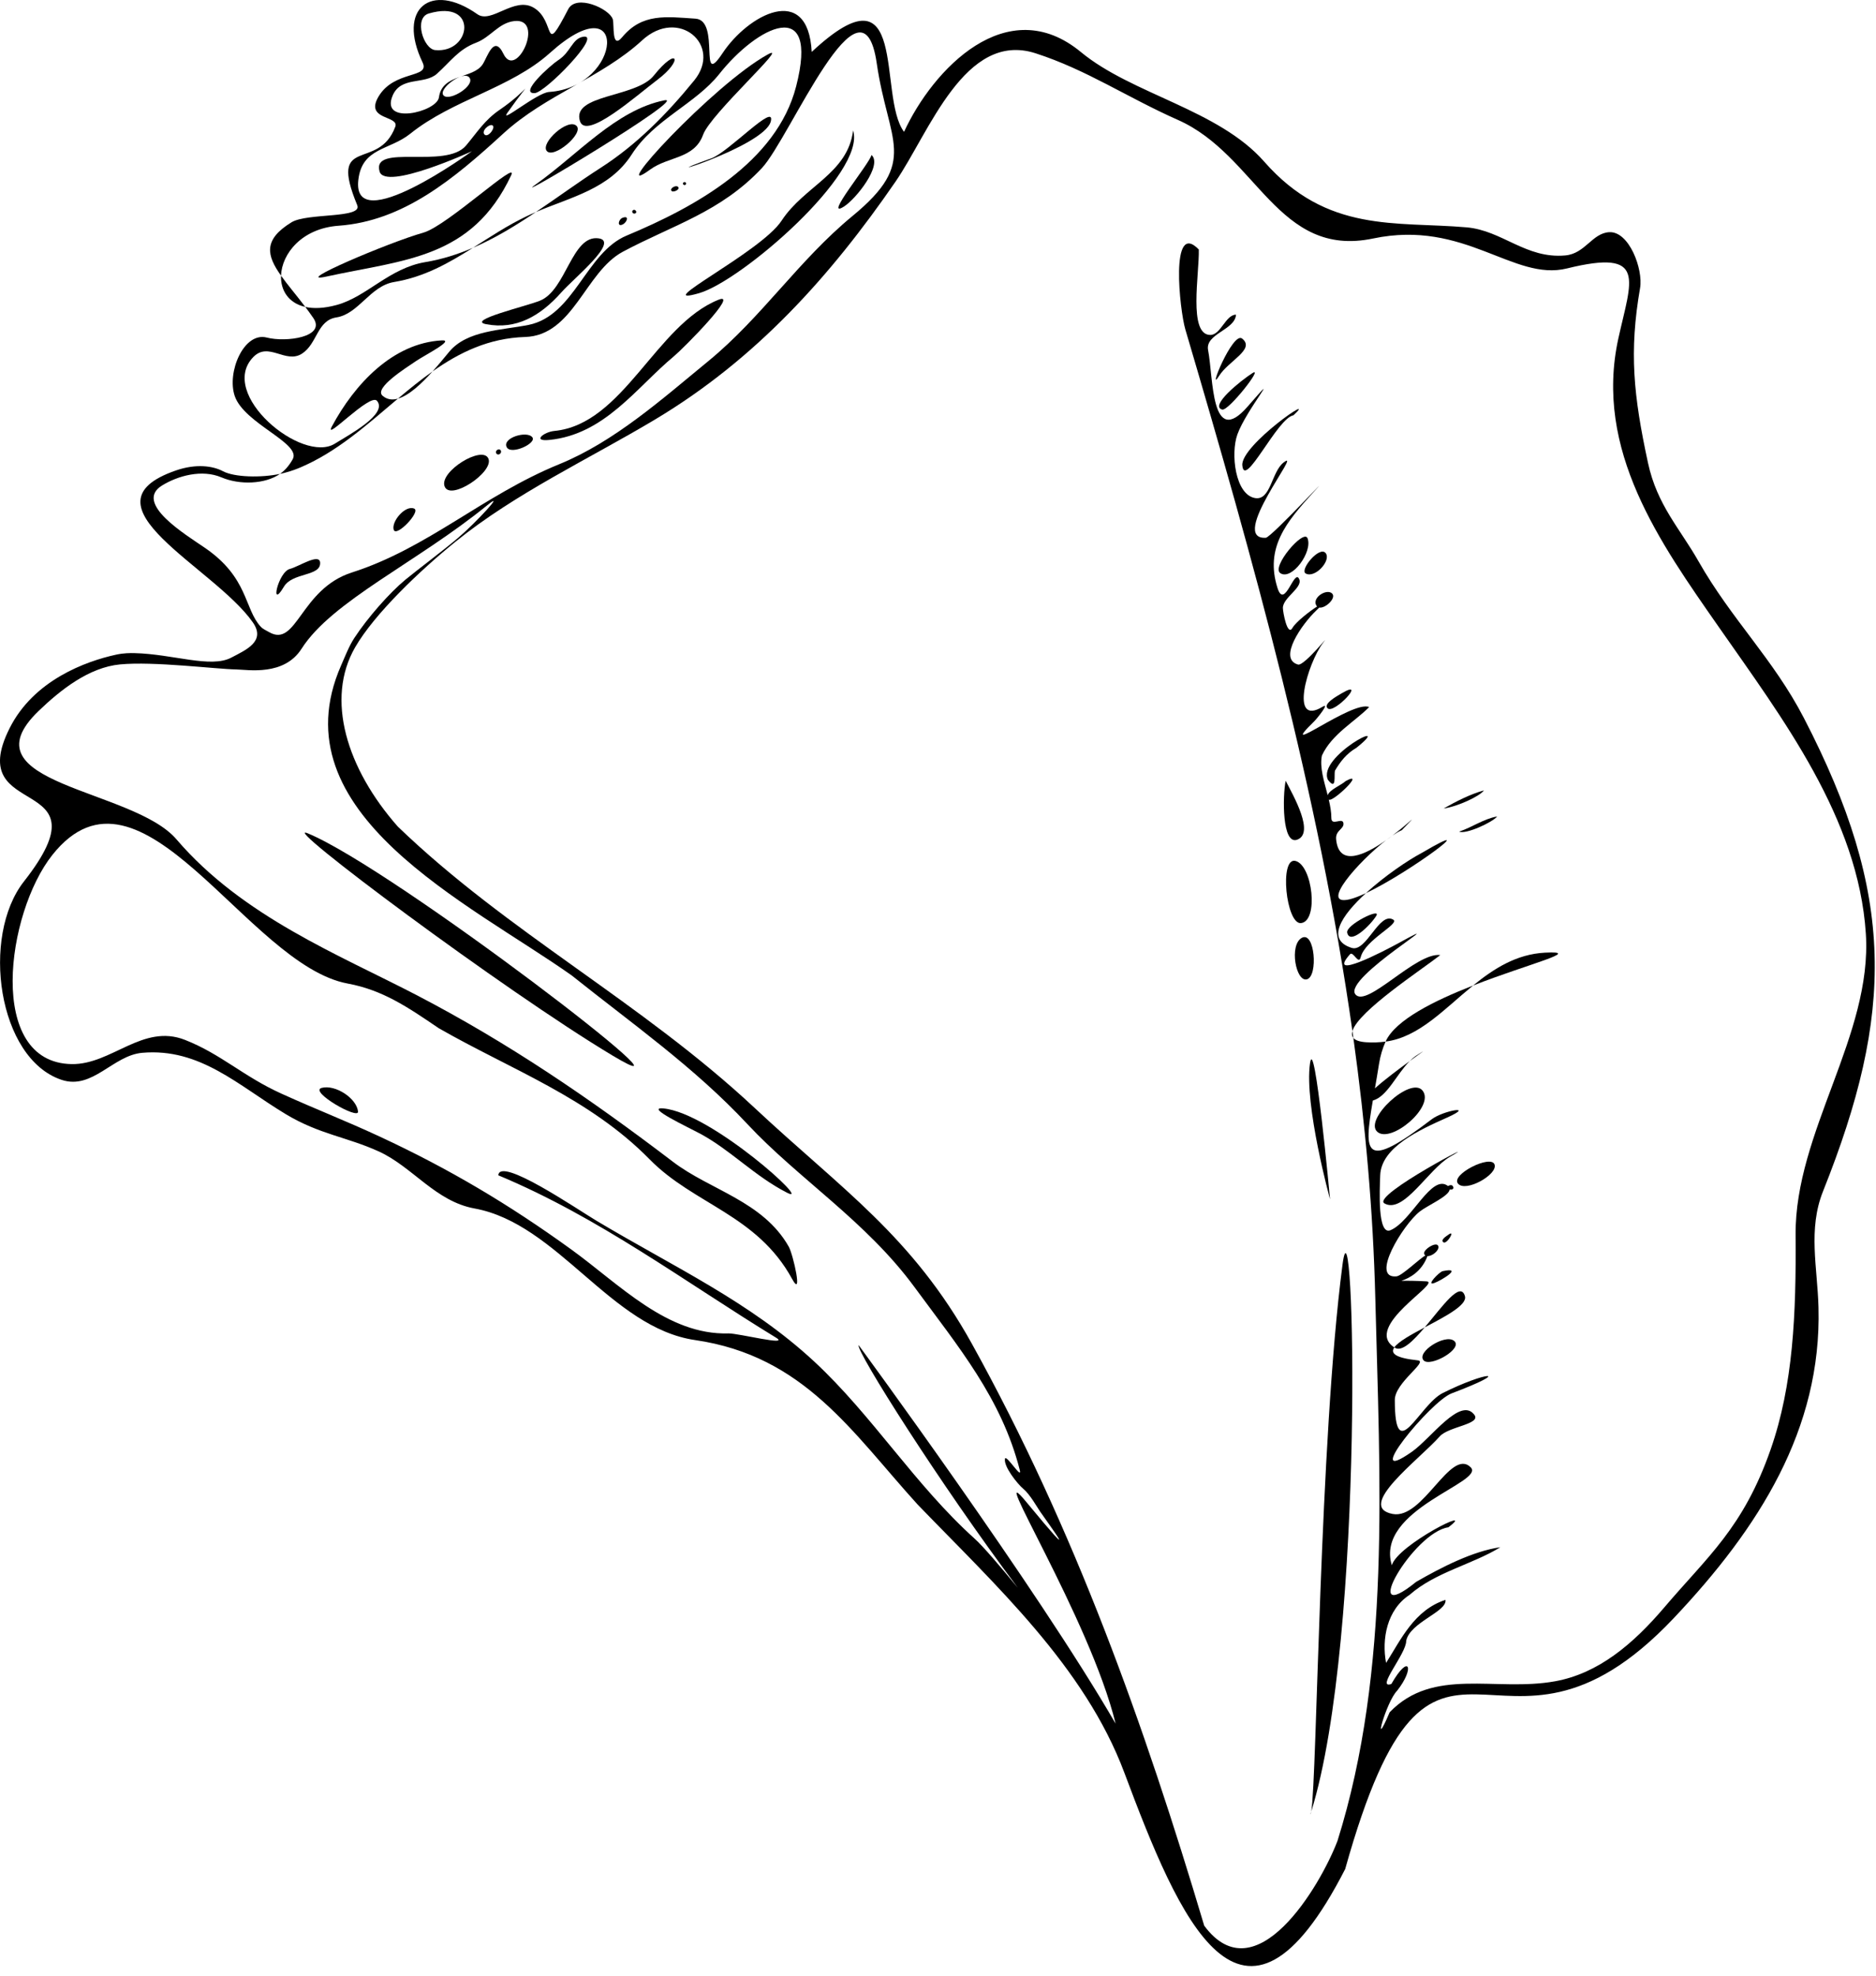 <svg width="150" height="158" viewBox="0 0 150 158" fill="none" xmlns="http://www.w3.org/2000/svg">
<g clip-path="url(#clip0_609_650)">
<path d="M108.211 82.98C108.185 82.797 108.16 82.615 108.135 82.432C108.071 82.648 108.09 82.833 108.211 82.98Z" fill="black"/>
<path d="M110.831 67.169C111.007 67.046 111.177 66.921 111.34 66.798C111.178 66.908 111.008 67.032 110.831 67.169Z" fill="black"/>
<path d="M117.132 103.625C116.767 102.369 115.321 104.466 113.916 106.124C115.552 105.254 117.339 104.336 117.132 103.625Z" fill="black"/>
<path d="M123.533 76.165C121.245 76.285 119.442 77.441 117.785 78.79C122.266 77.037 126.643 76.003 123.533 76.165Z" fill="black"/>
<path d="M117.785 78.79C114.699 79.997 111.563 81.544 110.788 83.274C113.446 82.93 115.473 80.672 117.785 78.79Z" fill="black"/>
<path d="M113.702 68.177C112.544 68.789 110.68 70.061 109.212 71.407C112.717 69.761 118.857 65.152 113.702 68.177Z" fill="black"/>
<path d="M108.368 79.49C107.365 78.185 116.748 72.696 111.843 75.393C110.709 76.015 105.999 78.475 107.942 76.294C108.198 76.005 108.628 77.189 108.798 76.529C109.16 75.115 111.971 73.859 111.395 73.522C110.271 72.866 109.255 76.151 108.081 75.784C105.994 75.131 107.249 73.204 109.212 71.407C108.705 71.644 108.252 71.821 107.898 71.904C105.45 72.469 108.606 68.89 110.831 67.169C109.159 68.346 107.049 69.358 106.833 67.102C106.764 66.377 107.472 66.291 107.419 65.826C107.359 65.3 106.452 66.089 106.452 65.401C106.452 64.923 106.362 64.426 106.244 63.926C106.544 64.192 109.28 61.536 107.597 62.446C107.245 62.772 106.287 63.141 106.159 63.582C105.872 62.466 105.503 61.35 105.698 60.402C106.489 58.69 108.319 57.705 109.475 56.529C108.138 55.948 101.872 60.811 105.074 57.677C105.313 57.443 106.364 56.13 105.763 56.497C103.046 58.163 104.552 53.017 105.783 51.404C106.562 50.383 104.289 53.27 103.787 53.131C102.148 52.675 104.114 49.878 105.249 48.806C105.347 48.715 105.424 48.638 105.485 48.575C105.987 48.656 106.885 47.796 106.505 47.443C106.07 47.039 104.88 47.785 105.251 48.415C105.269 48.444 105.29 48.468 105.311 48.489C104.73 48.854 103.604 49.737 103.344 50.198C102.935 50.92 102.579 48.931 102.576 48.613C102.563 47.79 104.163 46.999 103.887 46.316C103.499 45.358 102.716 48.804 102.146 47.012C101.123 43.788 102.874 41.709 104.993 39.38C107.054 37.114 101.644 42.973 101.209 42.996C98.153 43.16 104.262 35.716 102.635 36.975C101.655 37.733 101.613 40.047 100.341 39.819C98.764 39.536 98.385 36.277 98.938 34.733C99.648 32.752 102.738 29.08 99.756 32.505C96.806 35.898 97.024 30.182 96.597 27.999C96.338 26.68 98.753 26.395 98.827 25.158C97.998 25.162 97.611 26.78 96.774 26.779C94.988 26.779 95.905 21.876 95.853 19.948C93.532 17.541 94.326 24.811 94.775 26.331C100.231 44.813 105.449 63.458 108.135 82.432C108.615 80.819 113.695 77.512 115.162 76.358C113.224 76.106 109.257 80.647 108.368 79.49Z" fill="black"/>
<path d="M112.085 66.371C113.621 64.77 112.769 65.716 111.34 66.798C111.622 66.606 111.876 66.458 112.085 66.371Z" fill="black"/>
<path d="M113.916 106.124C112.828 106.703 111.808 107.262 111.486 107.724C111.502 107.734 111.516 107.744 111.532 107.754C112.1 108.103 112.999 107.207 113.916 106.124Z" fill="black"/>
<path d="M107.341 101.124C105.499 115.248 105.309 142.108 104.846 144.827C109.2 130.817 108.288 93.866 107.341 101.124Z" fill="black"/>
<path d="M104.846 144.827C104.824 144.901 104.8 144.976 104.778 145.049C104.801 145.034 104.824 144.959 104.846 144.827Z" fill="black"/>
<path d="M104.744 85.022C104.276 88.354 106.347 95.884 106.347 95.884C106.347 95.884 105.105 82.45 104.744 85.022Z" fill="black"/>
<path d="M110.695 96.211C112.228 97.092 114.197 93.478 115.951 92.474C119.033 90.708 109.602 95.585 110.695 96.211Z" fill="black"/>
<path d="M99.332 37.198C99.489 39.179 102.137 33.407 103.421 33.202C105.536 31.242 99.203 35.578 99.332 37.198Z" fill="black"/>
<path d="M113.276 84.373C113.079 84.5 112.895 84.657 112.72 84.831C113.671 84.137 114.211 83.769 113.276 84.373Z" fill="black"/>
<path d="M104.024 73.801C105.452 73.65 104.955 69.176 103.581 68.831C102.272 68.502 102.831 73.927 104.024 73.801Z" fill="black"/>
<path d="M106.185 62.359C106.884 63.248 106.654 61.997 106.736 61.619C107.173 60.881 107.659 60.251 108.46 59.783C111.645 57.227 105.257 60.494 106.185 62.359Z" fill="black"/>
<path d="M110.137 90.497C111.237 91.43 114.726 88.481 113.757 87.208C112.818 85.974 108.996 89.528 110.137 90.497Z" fill="black"/>
<path d="M103.723 67.131C105.125 66.61 103.445 63.671 102.797 62.421C102.551 63.662 102.497 67.588 103.723 67.131Z" fill="black"/>
<path d="M97.477 30.049C98.23 28.846 100.404 27.92 99.312 27.065C98.561 26.478 96.479 31.642 97.477 30.049Z" fill="black"/>
<path d="M100.151 29.825C99.219 30.413 96.68 32.463 97.724 32.745C98.222 32.88 101.064 29.251 100.151 29.825Z" fill="black"/>
<path d="M104.546 43.03C104.242 42.264 101.638 45.319 102.365 45.819C103.273 46.443 104.98 44.126 104.546 43.03Z" fill="black"/>
<path d="M104.497 78.296C105.414 78.051 105.129 74.39 104.08 74.986C103.067 75.561 103.613 78.532 104.497 78.296Z" fill="black"/>
<path d="M107.718 74.565C107.928 75.575 109.553 74.006 110.044 73.219C110.476 72.524 107.588 73.942 107.718 74.565Z" fill="black"/>
<path d="M116.578 94.628C117.183 95.358 119.777 93.904 119.5 93.101C119.215 92.278 115.978 93.902 116.578 94.628Z" fill="black"/>
<path d="M118.653 63.194C117.605 63.472 116.418 64.074 115.43 64.639C116.567 64.481 118.326 63.648 118.653 63.194Z" fill="black"/>
<path d="M113.822 108.753C114.34 109.354 117.083 107.797 116.245 107.186C115.51 106.65 113.252 108.092 113.822 108.753Z" fill="black"/>
<path d="M107.254 55.443C106.862 55.675 105.776 56.275 106.157 56.633C106.671 57.119 109.373 54.188 107.254 55.443Z" fill="black"/>
<path d="M119.706 65.275C118.613 65.475 117.706 66.142 116.67 66.487C117.201 66.731 119.352 65.737 119.706 65.275Z" fill="black"/>
<path d="M115.354 101.627C115.089 101.681 113.941 102.858 114.705 102.568C115.286 102.348 117.033 101.273 115.354 101.627Z" fill="black"/>
<path d="M105.993 44.218C105.509 43.613 103.885 45.567 104.404 45.852C105.145 46.259 106.466 44.808 105.993 44.218Z" fill="black"/>
<path d="M115.811 98.712C115.645 98.832 115.144 99.134 115.415 99.323C115.683 99.512 116.423 98.266 115.811 98.712Z" fill="black"/>
<path d="M56.021 90.659C58.436 91.967 60.342 94.034 62.928 95.356C65.11 96.471 56.884 88.966 53.038 88.618C51.513 88.48 55.044 90.13 56.021 90.659Z" fill="black"/>
<path d="M25.717 86.978C24.677 87.26 28.705 89.568 28.628 88.868C28.51 87.79 26.792 86.686 25.717 86.978Z" fill="black"/>
<path d="M68.213 10.43C67.782 13.885 64.306 14.87 62.493 17.644C60.845 20.166 51.794 24.622 55.902 23.438C59.294 22.459 69.281 13.82 68.213 10.43Z" fill="black"/>
<path d="M67.466 16.523C68.459 15.899 70.586 13.193 69.683 12.39C69.527 13.088 65.794 17.575 67.466 16.523Z" fill="black"/>
<path d="M56.221 10.764C56.821 9.098 63.268 3.32 61.397 4.349C57.01 6.761 48.289 16.256 51.988 13.554C53.445 12.489 55.519 12.716 56.221 10.764Z" fill="black"/>
<path d="M56.877 12.659C51.067 14.744 61.112 11.763 61.631 9.708C62.033 8.119 58.27 12.158 56.877 12.659Z" fill="black"/>
<path d="M49.8 17.941C50.12 17.785 50.362 17.18 49.761 17.42C49.446 17.546 49.317 18.175 49.8 17.941Z" fill="black"/>
<path d="M53.707 15.274C53.855 15.415 54.476 15.108 54.183 14.917C53.998 14.795 53.505 15.081 53.707 15.274Z" fill="black"/>
<path d="M50.807 17.055C50.982 16.962 50.779 16.693 50.622 16.799C50.448 16.915 50.622 17.154 50.807 17.055Z" fill="black"/>
<path d="M54.653 14.585C54.521 14.689 54.694 14.869 54.816 14.768C54.946 14.659 54.778 14.485 54.653 14.585Z" fill="black"/>
<path d="M24.41 24.538C23.698 23.595 22.995 22.778 22.47 22.038C22.428 23.199 23.059 24.236 24.41 24.538Z" fill="black"/>
<path d="M42.847 16.954C42.591 17.063 42.338 17.177 42.089 17.297C40.556 18.031 39.19 18.946 37.813 19.812C39.569 19.056 41.225 18.043 42.847 16.954Z" fill="black"/>
<path d="M48.982 84.394C57.543 89.519 31.507 69.469 24.602 66.622C22.117 65.596 40.298 79.195 48.982 84.394Z" fill="black"/>
<path d="M43.91 35.174C48.347 34.739 50.868 30.995 53.871 28.496C54.692 27.812 59.162 23.279 57.447 23.966C52.434 25.976 49.848 33.922 44.325 34.454C43.482 34.535 42.524 35.31 43.91 35.174Z" fill="black"/>
<path d="M42.563 34.959C42.135 34.409 40.135 35.004 40.515 35.751C40.848 36.408 42.939 35.44 42.563 34.959Z" fill="black"/>
<path d="M40.041 36.02C39.926 35.8 39.575 36.008 39.669 36.219C39.788 36.487 40.163 36.254 40.041 36.02Z" fill="black"/>
<path d="M38.868 25.919C41.257 26.373 43.177 25.297 44.89 23.369C45.91 22.22 49.538 19.295 47.869 19.057C45.719 18.751 45.281 23.192 43.176 24.039C42.018 24.505 37.262 25.613 38.868 25.919Z" fill="black"/>
<path d="M34.588 29.693C33.639 30.362 32.726 31.107 31.817 31.871C32.709 31.618 33.714 30.666 34.588 29.693Z" fill="black"/>
<path d="M39.055 36.674C38.601 35.547 35.077 37.711 35.554 38.898C36.025 40.068 39.487 37.743 39.055 36.674Z" fill="black"/>
<path d="M31.817 31.871C31.369 31.999 30.948 31.951 30.588 31.639C29.878 31.022 32.487 29.398 33.264 28.867C33.949 28.399 36.407 27.156 35.324 27.215C31.398 27.43 28.352 30.715 26.543 34.083C25.818 35.433 29.586 31.391 30.142 32.044C31.041 33.103 27.874 34.778 26.779 35.467C24.154 37.115 17.385 31.493 20.253 28.546C21.48 27.286 22.84 29.125 24.154 28.269C25.382 27.47 25.342 25.618 26.898 25.377C28.681 25.101 29.595 22.867 31.504 22.549C33.945 22.143 35.888 21.024 37.813 19.812C36.605 20.332 35.351 20.732 34.028 20.952C31.108 21.438 29.354 23.717 26.919 24.383C25.906 24.659 25.072 24.686 24.41 24.537C24.624 24.821 24.839 25.115 25.051 25.423C26.095 26.942 22.886 27.389 21.332 26.988C19.494 26.512 18.125 29.761 18.767 31.656C19.519 33.873 24.12 35.432 23.404 36.716C23.108 37.245 22.766 37.624 22.386 37.888C22.888 37.782 23.399 37.629 23.919 37.413C26.925 36.163 29.353 33.946 31.817 31.871Z" fill="black"/>
<path d="M137.403 50.091C142.54 57.461 148.588 65.393 149.188 74.648C149.714 82.769 143.509 90.515 143.571 98.737C143.619 105.056 143.381 110.722 141.574 115.888C139.384 122.15 136.531 124.444 133.096 128.485C130.564 131.463 127.792 133.795 124.334 134.419C119.574 135.278 114.61 133.251 111.112 136.897C109.641 140.367 110.838 136.047 111.703 135.181C113.146 133.361 112.686 132.119 111.249 134.634C109.957 135.079 112.462 132.186 112.434 131.193C112.717 129.703 115.729 128.853 115.575 127.908C113.079 128.726 112.021 131.069 110.827 132.95C110.467 131.054 110.889 128.693 112.706 127.508C114.778 125.686 117.72 125.082 119.964 123.7C117.767 124.013 115.251 125.304 113.232 126.469C108.528 130.292 113.004 122.502 115.809 122.106C118.214 120.277 111.758 123.497 111.286 125.144C109.93 120.655 118.815 118.501 117.589 117.306C115.967 115.726 113.787 121.509 111.35 121.04C108.353 120.462 113.472 116.699 115.117 114.84C115.824 114.042 118.463 113.87 117.881 113.107C116.767 111.645 114.434 114.983 112.893 116.067C108.67 119.036 114.37 112.041 116.064 111.401C121.093 109.499 118.856 109.622 115.359 111.372C113.451 112.327 111.532 117.328 111.525 111.927C111.524 110.533 114.231 108.853 113.363 108.76C111.558 108.568 111.158 108.195 111.486 107.724C108.926 106.06 115.323 102.512 114.053 102.443C113.166 102.396 112.513 102.389 112.046 102.402C112.738 102.176 113.616 101.66 114.076 100.575C114.103 100.512 114.118 100.464 114.123 100.427C114.493 100.45 115.084 99.989 115.009 99.647C114.905 99.183 113.741 99.922 113.874 100.257C113.896 100.312 113.929 100.351 113.971 100.378C113.501 100.62 112.104 102.003 111.656 102.045C109.525 102.244 112.189 97.906 113.521 96.859C114.138 96.375 115.842 95.65 115.913 95.1C116.086 95.128 116.276 95.076 116.187 94.871C116.117 94.712 115.958 94.734 115.832 94.796C115.812 94.805 115.797 94.815 115.782 94.825C114.465 93.779 112.85 97.66 111.178 98.355C110.126 98.794 110.317 95.125 110.358 93.963C110.439 91.704 113.533 90.323 115.711 89.347C118.007 88.317 115.38 88.799 114.489 89.476C109.039 93.628 109.03 92.308 109.768 87.988C110.929 87.665 111.648 85.898 112.72 84.831C111.87 85.452 110.691 86.331 109.936 87.013C110.041 86.411 110.152 85.764 110.26 85.075C110.363 84.42 110.542 83.823 110.788 83.274C110.284 83.34 109.773 83.362 109.249 83.328C108.699 83.293 108.369 83.17 108.211 82.98C109.169 89.876 109.793 96.813 109.966 103.804C110.32 118.175 111.245 133.475 106.943 147.175C105.565 150.791 100.399 159.513 96.286 153.959C91.499 137.904 85.941 122.289 77.712 107.438C72.928 98.805 67.282 95.072 60.344 88.583C51.277 80.105 40.594 74.555 31.803 66.08C27.7 61.422 26.019 55.88 28.392 51.758C29.938 49.073 33.589 45.604 36.411 43.317C41.219 39.421 47.165 36.66 52.401 33.524C60.425 28.719 66.376 22.116 71.604 14.522C74.28 10.636 77.139 2.43 82.804 4.261C86.907 5.587 90.089 7.772 94.188 9.59C100.515 12.397 102.162 20.666 109.788 19.068C117.147 17.526 120.999 22.519 125.293 21.461C131.751 19.87 130.43 22.374 129.402 27.047C127.432 35.995 132.762 43.433 137.403 50.091ZM81.379 126.941C79.998 125.256 78.612 123.629 77.941 123.026C73.156 118.719 69.769 113.188 65.114 108.864C59.954 104.072 53.861 101.288 47.687 97.595C46.111 96.652 39.958 92.441 39.843 93.965C47.926 97.335 54.753 102.487 62.051 106.947C63.205 107.652 59.011 106.584 58.24 106.606C53.347 106.746 49.543 102.69 45.69 99.903C40.701 96.294 35.935 93.458 30.36 90.868C27.528 89.553 25.467 88.778 22.495 87.433C19.473 86.067 17.661 84.264 14.789 83.138C11.403 81.81 8.919 85.13 5.724 85.074C-1.1 84.955 0.493 73.002 4.186 68.353C11.262 59.442 19.741 77.142 27.794 78.633C30.593 79.15 32.587 80.507 35.081 82.205C40.839 85.504 47.128 87.779 51.946 92.692C55.487 96.302 60.531 97.122 63.333 102.247C64.224 103.878 63.42 100.294 63.066 99.669C61.001 96.029 56.786 95.153 53.814 92.888C47.088 87.762 40.586 83.348 33.356 79.582C27.157 76.353 19.4 73.287 14.108 67.103C10.617 63.023 -3.024 62.717 3.089 56.84C4.858 55.138 7.118 53.356 9.601 53.119C12.303 52.861 17.243 53.492 18.887 53.522C19.84 53.54 22.713 54.065 24.114 51.864C26.541 48.049 33.369 44.952 38.968 40.388C40.515 39.127 38.052 41.795 36.639 42.993C35.386 44.056 33.347 45.576 32.411 46.349C31.155 47.388 29.407 49.363 28.326 51.014C27.917 51.636 27.607 52.441 27.275 53.196C22.081 65.022 37.547 72.208 45.716 77.988C50.519 81.829 55.51 85.316 59.762 89.873C63.835 94.237 69.237 97.622 73.111 102.892C76.654 107.712 80.063 111.779 81.535 117.512C81.766 118.41 80.424 116.192 80.352 116.638C80.248 117.257 81.355 118.642 81.813 119.023C82.355 119.47 82.911 120.482 83.163 120.845C84.003 122.058 86.641 125.624 82.078 120.103C78.673 115.986 87.144 129.371 89.202 137.807C82.911 126.932 68.652 107.542 68.652 107.542C68.446 108.018 75.115 118.58 81.379 126.941ZM43.903 7.353C42.919 7.418 39.904 9.962 40.569 9.019C42.797 5.861 42.284 7.193 39.955 8.777C38.748 9.599 38.155 10.576 37.264 11.635C35.65 13.559 29.705 11.442 30.35 13.71C30.797 15.28 37.738 12.09 37.738 12.09C37.738 12.09 28.107 19.116 28.652 14.38C28.95 11.79 31.135 12.03 32.805 10.69C36.192 7.969 40.843 7.046 43.967 4.236C50.324 -1.482 49.821 6.959 43.903 7.353ZM38.757 10.77C38.441 10.499 39.084 9.91 39.353 10.011C39.69 10.136 39.048 11.022 38.757 10.77ZM35.484 7.65C34.941 7.161 37.046 5.579 37.529 6.2C38.024 6.832 35.988 8.104 35.484 7.65ZM31.392 7.647C32.057 6.074 33.933 6.793 34.935 5.899C36.007 4.942 36.65 3.95 38.069 3.414C39.232 2.974 39.867 1.829 41.114 1.685C43.626 1.397 41.278 6.431 40.258 4.313C39.494 2.724 38.985 4.54 38.596 5.138C37.829 6.32 35.353 5.874 35.098 7.778C34.94 8.956 30.38 10.04 31.392 7.647ZM34.282 1.08C38.271 -0.091 37.699 4.278 34.798 4.005C33.856 3.917 33.069 1.437 34.282 1.08ZM131.136 23.026C131.395 21.53 130.263 18.469 128.663 18.563C127.299 18.645 126.749 20.279 125.159 20.422C122.002 20.707 120.123 18.425 117.263 18.176C111.598 17.685 106.116 18.661 101.082 12.922C97.43 8.76 90.518 7.544 86.43 4.165C80.515 -0.725 74.579 5.555 72.285 10.542C70.133 7.677 72.752 -3.168 64.902 4.15C64.61 -1.446 59.8 1.193 57.778 4.245C55.812 7.211 57.638 1.629 55.614 1.493C53.253 1.335 51.344 1.048 49.75 2.97C48.882 4.016 49.128 1.944 48.994 1.533C48.726 0.702 46.079 -0.506 45.432 0.739C43.378 4.694 44.496 1.689 42.67 0.614C41.113 -0.303 39.288 1.925 38.169 1.137C34.463 -1.478 31.72 0.672 33.79 4.996C34.413 6.298 31.525 5.579 30.26 7.731C29.146 9.628 31.946 9.218 31.604 10.136C30.248 13.773 26.21 10.714 28.564 16.406C29.009 17.481 24.558 17.008 23.31 17.772C21.023 19.172 21.324 20.423 22.47 22.038C22.534 20.289 24.124 18.259 27.075 18.047C32.241 17.677 36.273 14.32 40.252 10.669C43.609 7.59 48.122 6.192 51.344 3.224C54.252 0.546 57.795 3.619 55.509 6.43C53.311 9.131 50.88 11.587 48.038 13.41C46.292 14.53 44.589 15.785 42.847 16.954C45.668 15.751 48.748 15.099 50.51 12.349C52.307 9.546 55.604 8.321 57.513 5.915C60.527 2.113 65.551 -0.454 63.656 6.908C62.096 12.966 55.593 16.547 50.107 18.834C46.841 20.195 45.94 25.235 42.257 25.977C40.108 26.41 37.353 26.399 35.918 28.123C35.549 28.567 35.09 29.133 34.588 29.693C36.748 28.168 39.092 27.033 41.982 26.942C45.857 26.822 46.783 21.738 49.801 20.126C53.77 18.003 57.618 16.962 60.917 13.439C63.171 11.033 68.932 -2.988 70.102 5.061C71.025 11.418 73.497 12.882 68.163 17.27C63.861 20.812 60.911 25.364 56.647 28.862C52.898 31.939 49.126 35.311 44.706 37.117C38.606 39.61 34.202 43.83 28.138 45.769C24.005 47.09 23.737 51.817 21.518 50.539C21.278 50.401 21.026 50.297 20.855 50.113C19.514 48.67 19.878 46.199 16.395 43.807C14.837 42.737 10.674 40.226 12.952 38.818C14.216 38.038 16.141 37.5 17.711 38.168C19.146 38.778 21.182 38.725 22.386 37.888C20.888 38.206 18.746 38.163 17.826 37.674C17.033 37.251 15.688 37.05 14.058 37.616C6.102 40.373 17.112 45.321 20.217 49.76C21.286 51.288 19.637 51.972 18.497 52.575C16.848 53.446 13.84 52.289 10.74 52.216C10.425 52.209 9.884 52.208 9.271 52.343C6.853 52.87 2.697 54.38 0.768 58.221C-3.031 65.782 8.855 61.629 1.914 70.473C-1.534 74.865 -0.184 84.626 4.921 86.332C7.398 87.162 9.021 84.377 11.375 84.171C16.005 83.767 19.073 86.803 22.852 89.078C25.543 90.698 27.763 90.902 30.306 92.067C32.996 93.299 34.818 96.047 37.944 96.617C44.599 97.831 48.848 106.158 55.575 107.137C64.305 108.406 68.136 114.521 73.362 120.277C79.559 126.702 86.716 133.231 89.895 141.714C94.271 153.394 99.314 165.522 107.558 149.428C114.716 123.879 119.598 144.424 133.824 129.375C140.647 122.157 145.659 114.257 145.402 104.53C145.318 101.319 144.549 98.288 145.764 95.245C151.452 80.993 151.579 71.579 144.227 57.391C141.789 52.685 138.454 49.534 135.8 44.862C134.313 42.246 132.498 40.377 131.773 37.024C130.602 31.607 130.255 28.117 131.136 23.026Z" fill="black"/>
<path d="M23.185 45.483C22.231 45.721 21.555 48.842 22.702 46.903C23.379 45.758 25.654 46.095 25.597 44.987C25.555 44.185 23.881 45.307 23.185 45.483Z" fill="black"/>
<path d="M33.123 40.666C32.422 40.352 31.282 41.68 31.478 42.349C31.669 43 33.661 40.907 33.123 40.666Z" fill="black"/>
<path d="M40.873 14.011C41.501 12.673 35.741 18.068 33.855 18.599C31.101 19.373 23.176 22.752 26.094 22.112C32.299 20.752 37.724 20.708 40.873 14.011Z" fill="black"/>
<path d="M53.115 8.022C49.246 8.803 46.185 12.375 42.812 14.763C40.39 16.48 55.26 7.587 53.115 8.022Z" fill="black"/>
<path d="M52.583 6.364C54.642 4.811 54.214 3.629 52.267 6.051C50.846 7.816 45.679 7.536 46.374 9.69C46.871 11.23 50.906 7.63 52.583 6.364Z" fill="black"/>
<path d="M46.094 10.06C45.411 9.411 43.206 11.417 43.713 12.064C44.248 12.745 46.721 10.656 46.094 10.06Z" fill="black"/>
<path d="M46.642 2.937C45.743 3.079 45.657 4.148 44.647 4.802C43.992 5.226 41.466 7.499 42.749 7.446C43.59 7.411 48.184 2.694 46.642 2.937Z" fill="black"/>
</g>
<defs>
<clipPath id="clip0_609_650">
<rect width="150" height="157.292" fill="white"/>
</clipPath>
</defs>
</svg>

